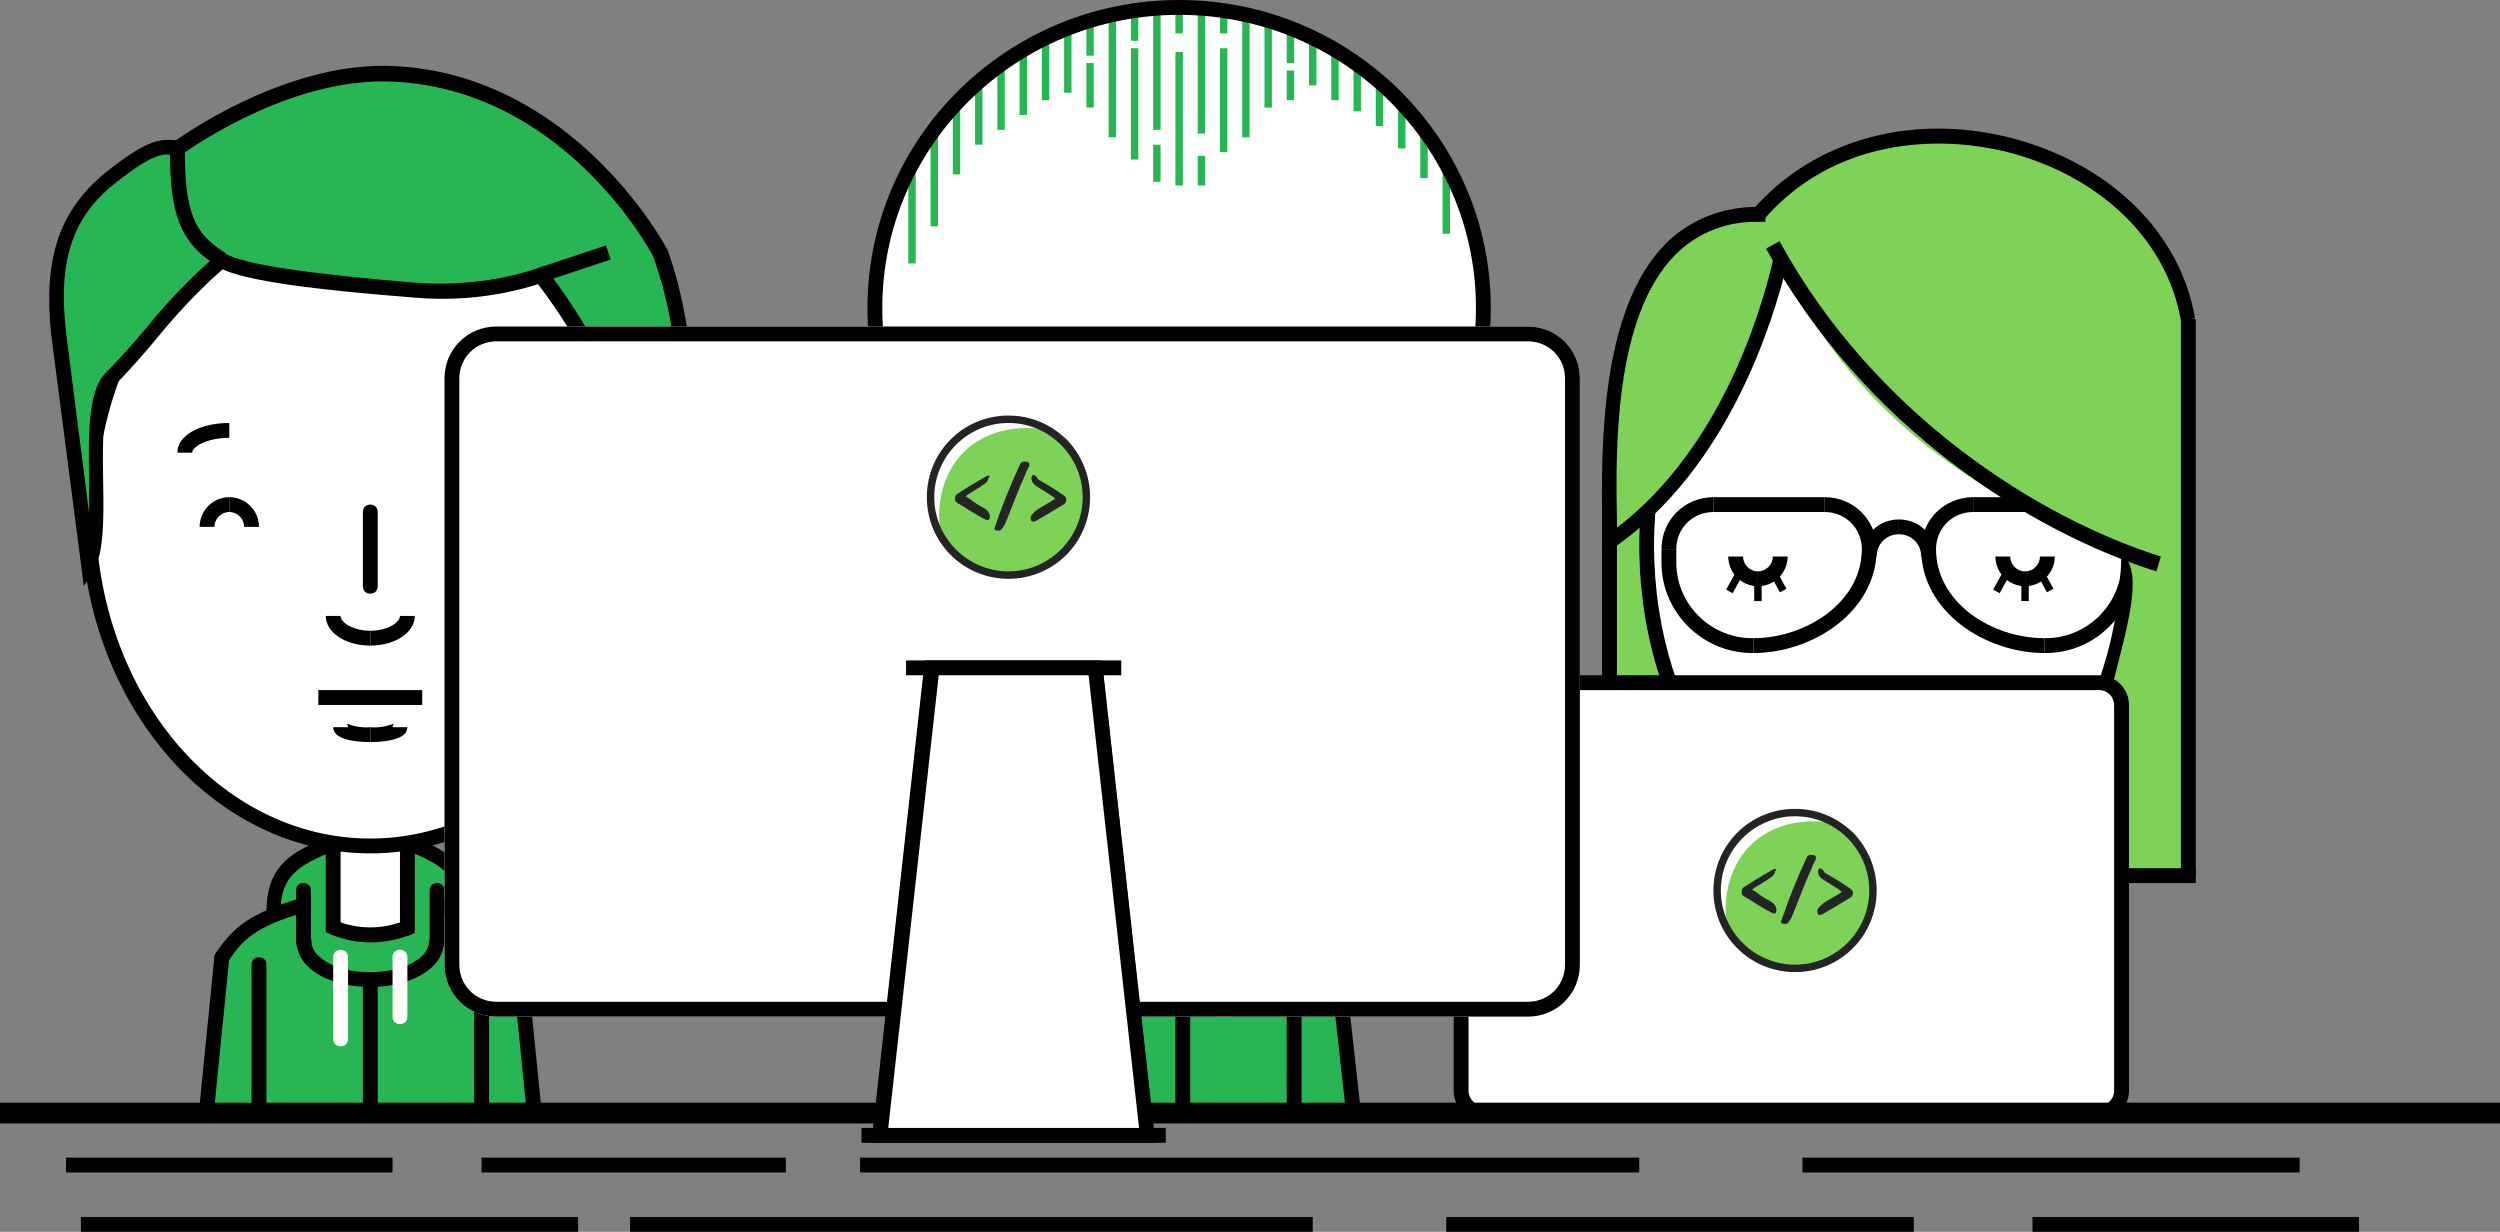 <?xml version="1.0" encoding="utf-8"?>
<!-- Generator: Adobe Illustrator 21.1.0, SVG Export Plug-In . SVG Version: 6.00 Build 0)  -->
<svg version="1.1" id="Layer_1" xmlns="http://www.w3.org/2000/svg" xmlns:xlink="http://www.w3.org/1999/xlink" x="0px" y="0px"
	 viewBox="0 0 336.9 166" style="enable-background:new 0 0 336.9 166;" xml:space="preserve">
<rect x="0" y="0" width="336.9" height="166" fill="#808080" stroke="none"/>
<style type="text/css">
	.st0{fill:#FFFFFF;}
	.st1{fill:#7ED257;}
	.st2{fill:none;stroke:#000000;stroke-miterlimit:10;}
	.st3{fill:#28B655;}
	.st4{fill:none;}
	.st5{fill:#242424;}
</style>
<title>about-team</title>
<ellipse class="st0" cx="158.6" cy="40.8" rx="41" ry="40.3"/>
<g id="Layer_2">
	<g id="Layer_1-2">
		<rect x="216.9" y="68" class="st1" width="8" height="35"/>
		<path d="M225.9,104h-10V67h10V104z M217.9,102h6V69h-6V102z"/>
		<ellipse class="st0" cx="254.4" cy="73.5" rx="33.5" ry="44.5"/>
		<path d="M254.4,31c17.4,0,31.5,19.1,31.5,42.5S271.8,116,254.4,116s-31.5-19.1-31.5-42.5S237,31,254.4,31 M254.4,29
			c-18.5,0-33.5,19.9-33.5,44.5s15,44.5,33.5,44.5s33.5-19.9,33.5-44.5S272.9,29,254.4,29L254.4,29z"/>
		<path d="M252.9,75h-2c0-2.8,2.2-5,5-5v2C254.2,72,252.9,73.3,252.9,75z"/>
		<path d="M236.3,88v-2c7,0,14.6-4.8,14.6-12h2C252.9,82.4,244.3,88,236.3,88z"/>
		<path d="M236.3,88c-6.7,0.1-12.3-5.3-12.4-12h2c0.1,5.6,4.8,10.1,10.4,10V88z"/>
		<path d="M252.9,74h-2c0-2.8-2.2-5-5-5v-2C249.8,67,252.9,70.1,252.9,74z"/>
		<path d="M225.9,74h-2c0-3.9,3.1-7,7-7v2C228.1,69,225.9,71.2,225.9,74z"/>
		<rect x="230.9" y="67" width="15" height="2"/>
		<rect x="223.9" y="74" width="2" height="2"/>
		<path d="M260.9,75h-2c0-1.7-1.3-3-3-3v-2C258.7,70,260.9,72.2,260.9,75z"/>
		<path d="M275.5,88c-8,0-16.6-5.6-16.6-14h2c0,7.2,7.5,12,14.6,12V88z"/>
		<path d="M275.5,88v-2c5.6,0.1,10.3-4.4,10.4-10h2C287.7,82.7,282.2,88.1,275.5,88z"/>
		<path d="M260.9,74h-2c0-3.9,3.1-7,7-7v2C263.1,69,260.9,71.2,260.9,74z"/>
		<path d="M287.9,74h-2c0-2.8-2.2-5-5-5v-2C284.8,67,287.9,70.1,287.9,74z"/>
		<rect x="265.9" y="67" width="15" height="2"/>
		<rect x="285.9" y="74" width="2" height="2"/>
		<path class="st1" d="M289.9,32c-8-11-20-14-31-14h0c-8.2,1.5-15.9,5.3-22,11c-3.5,0.2-6.9,1.2-10,3c-8,4-13,39-10,41
			c4,2.7,23-26.6,23-39c0-1,6,25.4,45,40c8,3-6,25-3,44h13V43L289.9,32z"/>
		<path d="M290.6,77c-16.9-5.3-39.5-19.5-52.6-43.5l1.8-1c12.8,23.4,34.9,37.3,51.4,42.5L290.6,77z"/>
		<path d="M217.5,73.8l-1.1-1.6c15-10.4,20.8-29.6,22.6-37.4l1.9,0.5C239,43.2,233,63,217.5,73.8z"/>
		<path d="M293.9,43.2c-1.8-10.5-10.4-19.1-22.6-22.5c-10.2-2.8-24.4-1.9-33.7,9l-1.5-1.3c8.3-9.7,22-13.4,35.7-9.6
			c12.9,3.6,22.1,12.8,24,24.1L293.9,43.2z"/>
		<rect x="293.9" y="43" width="2" height="75"/>
		<rect x="280.9" y="117" width="15" height="2"/>
		<path d="M217.9,74h-2v-1c0-0.8,0-1.6,0-2.6c-0.1-10-0.3-28.5,8.5-37.5c3.3-3.3,7.8-5.1,12.5-5h1v2h-1c-4.1-0.1-8.1,1.4-11.1,4.4
			c-8.3,8.3-8.1,26.4-7.9,36c0,1,0,1.8,0,2.6L217.9,74z"/>
		<path class="st2" d="M238.4,77.5"/>
		<path class="st2" d="M241.4,80.5"/>
		<path d="M236.9,79c-2.2,0-4-1.8-4-4h2c0,1.1,0.9,2,2,2V79z"/>
		<path d="M236.9,79v-2c1.1,0,2-0.9,2-2h2C240.9,77.2,239.1,79,236.9,79z"/>
		<rect x="236.4" y="78.5" width="1" height="2.5"/>
		<rect x="232.5" y="78.1" transform="matrix(0.48 -0.877 0.877 0.48 52.525 245.876)" width="2.5" height="1"/>
		<rect x="239.3" y="77.3" transform="matrix(0.877 -0.48 0.48 0.877 -8.308 124.703)" width="1" height="2.5"/>
		<path d="M272.9,79c-2.2,0-4-1.8-4-4h2c0,1.1,0.9,2,2,2V79z"/>
		<path d="M272.9,79v-2c1.1,0,2-0.9,2-2h2C276.9,77.2,275.1,79,272.9,79z"/>
		<rect x="272.4" y="78.5" width="1" height="2.5"/>
		<rect x="268.5" y="78.1" transform="matrix(0.48 -0.877 0.877 0.48 71.227 277.448)" width="2.5" height="1"/>
		<rect x="275.3" y="77.3" transform="matrix(0.877 -0.48 0.48 0.877 -3.893 141.977)" width="1" height="2.5"/>
		<path class="st0" d="M199.9,92h83c1.7,0,3,1.3,3,3v52c0,1.7-1.3,3-3,3h-83c-1.7,0-3-1.3-3-3V95C196.9,93.3,198.2,92,199.9,92z"/>
		<path d="M282.9,151h-83c-2.2,0-4-1.8-4-4V95c0-2.2,1.8-4,4-4h83c2.2,0,4,1.8,4,4v52C286.9,149.2,285.1,151,282.9,151z M199.9,93
			c-1.1,0-2,0.9-2,2v52c0,1.1,0.9,2,2,2h83c1.1,0,2-0.9,2-2V95c0-1.1-0.9-2-2-2H199.9z"/>
		<path class="st3" d="M27.9,150l2-21l7-6c-0.2-4.3,2.8-8.1,7-9h12c3.5,2.1,6.3,5.2,8,9c1.2,2.9,5.8,4,6,6c1,9,2.6,18.4,2,21H27.9z"
			/>
		<path class="st0" d="M54.9,125c-3.2,1.3-6.8,1.3-10,0v-14h10V125z"/>
		<path d="M49.9,127c-1.8,0-3.7-0.4-5.4-1.1l-0.6-0.3V110h12v15.7l-0.6,0.3C53.6,126.6,51.8,127,49.9,127z M45.9,124.3
			c2.6,0.9,5.4,0.9,8,0V112h-8V124.3z"/>
		<ellipse class="st0" cx="49.9" cy="69" rx="38" ry="45"/>
		<path d="M49.9,115c-21.5,0-39-20.6-39-46s17.5-46,39-46s39,20.6,39,46S71.4,115,49.9,115z M49.9,25c-20.4,0-37,19.7-37,44
			s16.6,44,37,44s37-19.7,37-44S70.3,25,49.9,25z"/>
		<path class="st3" d="M11.9,76l-4-31c-1-9,0.4-15.7,7-21c6-4.8,7.2-4.2,9-4c3.4-2.5,16-10.6,29-10c23.3,1.1,35.3,22.7,36,24
			c2.7,7.7,3.8,15.9,3,24c-0.5,5.5-1.9,10.9-4,16c-1.5-13.5-6.7-26.3-15-37c-5.5,1.8-11.3,2.4-17,2c-8.9-0.7-22.6-2-26-4
			c-8,7-9,10-15,16C11.2,54.7,14.6,71.4,11.9,76z"/>
		<path d="M11.3,79L6.9,45.1C5.8,34.8,8,28.3,14.3,23.2c5.5-4.4,7.3-4.5,9.4-4.3c3.2-2.2,16.1-10.6,29.3-10
			c24,1.1,36.3,23.6,36.8,24.5l0.1,0.1c4.7,13.2,4.4,27.7-1,40.7L87.3,78l-0.4-3.8c-1.5-13.1-6.4-25.5-14.4-35.9
			c-5.4,1.7-11.1,2.3-16.7,1.8c-14.2-1.1-22.5-2.3-25.8-3.8c-3.2,2.8-6.1,5.9-8.8,9.2c-1.8,2.2-3.7,4.3-5.7,6.4
			c-1.7,1.7-1.7,7.6-1.6,12.8c0.1,5,0.1,9.7-1.2,12L11.3,79z M73.3,35.8l0.4,0.6c7.6,9.8,12.6,21.3,14.7,33.6
			c3.9-11.6,3.7-24.1-0.4-35.5C87.1,32.8,75.4,12,52.9,11c-13.1-0.6-25.9,8.1-28.4,9.8L24.2,21l-0.8-0.1c-1.3-0.2-2.6-0.4-7.9,3.8
			c-5.8,4.6-7.7,10.5-6.6,20.1L12,69.1c0-1.5,0-3,0-4.6c-0.1-6.1-0.1-11.9,2.2-14.2c2-2,3.8-4.1,5.6-6.2c2.9-3.6,6-6.8,9.5-9.8
			l0.5-0.5l0.6,0.4c2.4,1.4,11,2.7,25.6,3.9c5.6,0.4,11.3-0.2,16.6-2L73.3,35.8z"/>
		<rect x="72.7" y="34.5" transform="matrix(0.949 -0.316 0.316 0.949 -7.256 26.311)" width="9.5" height="2"/>
		<path d="M29.4,35.9c-5.5-3.3-6.5-7.6-6.5-15.9h2c0,8.5,1.2,11.5,5.5,14.1L29.4,35.9z"/>
		<path d="M49.9,80c-0.6,0-1-0.4-1-1l0,0V69c0-0.6,0.4-1,1-1s1,0.4,1,1v10C50.9,79.6,50.5,80,49.9,80L49.9,80L49.9,80z"/>
		<path d="M28.9,71h-2c0-2.2,1.8-4,4-4v2C29.8,69,28.9,69.9,28.9,71z"/>
		<path d="M34.9,71h-2c0-1.1-0.9-2-2-2v-2C33.1,67,34.9,68.8,34.9,71z"/>
		<path d="M49.9,87c-3.4,0-6-1.8-6-4h2c0,0.9,1.7,2,4,2V87z"/>
		<path d="M49.9,87v-2c2.3,0,4-1.1,4-2h2C55.9,85.2,53.3,87,49.9,87z"/>
		<rect x="42.9" y="93" width="14" height="2"/>
		<path d="M49.9,100c-1.9,0-5-0.3-5-2h2c0-0.2-0.1-0.4-0.2-0.5c1,0.4,2.1,0.6,3.2,0.5V100z"/>
		<path d="M49.9,100v-2c1.1,0.1,2.2-0.1,3.2-0.5c-0.1,0.1-0.2,0.3-0.2,0.5h2C54.9,99.7,51.8,100,49.9,100z"/>
		<path d="M25.9,61h-2c0-2.3,3-4,7-4v2C27.9,59,25.9,60.2,25.9,61z"/>
		<path d="M36.9,124c-0.6,0-1-0.4-1-1l0,0v0c0-5.8,2.7-7.9,7.6-9.9c0.5-0.2,1.1,0,1.3,0.6c0.2,0.5,0,1.1-0.6,1.3
			c-4.9,2-6.4,3.8-6.4,8.1C37.9,123.6,37.5,124,36.9,124L36.9,124L36.9,124z"/>
		<path d="M49.8,133c-5.5,0-9.8-2.6-9.8-6c0-0.6,0.4-1,1-1s1,0.4,1,1c0,1.9,3.1,4,7.8,4c0.6,0,1,0.4,1,1S50.4,133,49.8,133z"/>
		<path d="M29.9,130c-0.6,0-1-0.4-1-1c0-0.2,0.1-0.4,0.2-0.6c2.3-3.4,4.6-5.4,11.6-7.4c0.5-0.2,1.1,0.2,1.2,0.7
			c0.1,0.5-0.2,1.1-0.7,1.2c-7,2-8.6,3.9-10.4,6.6C30.5,129.8,30.2,130,29.9,130z"/>
		<path d="M40.9,128c-0.6,0-1-0.4-1-1l0,0v-7c0-0.6,0.4-1,1-1s1,0.4,1,1v7C41.9,127.6,41.5,128,40.9,128L40.9,128L40.9,128z"/>
		<path d="M27.9,150c0,0-0.1,0-0.1,0c-0.5-0.1-1-0.5-0.9-1.1l2-20c0.1-0.5,0.5-1,1.1-0.9c0.5,0.1,1,0.5,0.9,1.1c0,0,0,0,0,0l-2,20
			C28.8,149.6,28.4,150,27.9,150z"/>
		<path d="M34.9,150c-0.6,0-1-0.4-1-1l0,0v-19c0-0.6,0.4-1,1-1s1,0.4,1,1v19C35.9,149.6,35.5,150,34.9,150L34.9,150L34.9,150z"/>
		<path d="M62.9,124c-0.6,0-1-0.4-1-1l0,0v0c0-4.3-1.4-6.1-6.4-8.1c-0.5-0.2-0.8-0.8-0.6-1.3c0.2-0.5,0.8-0.8,1.3-0.6
			c4.9,2,7.6,4.1,7.6,9.9C63.9,123.6,63.5,124,62.9,124C62.9,124,62.9,124,62.9,124L62.9,124z"/>
		<path d="M50,133c-0.6,0-1-0.4-1-1s0.4-1,1-1c4.7,0,7.8-2.1,7.8-4c0-0.6,0.4-1,1-1s1,0.4,1,1C59.8,130.4,55.5,133,50,133z"/>
		<path d="M69.9,130c-0.3,0-0.6-0.2-0.8-0.4c-1.8-2.7-3.5-4.6-10.4-6.6c-0.5-0.2-0.8-0.7-0.7-1.2c0.2-0.5,0.7-0.8,1.2-0.7
			c7,2,9.3,4,11.6,7.4c0.3,0.5,0.2,1.1-0.3,1.4C70.3,129.9,70.1,130,69.9,130z"/>
		<path d="M58.9,128c-0.6,0-1-0.4-1-1l0,0v-7c0-0.6,0.4-1,1-1s1,0.4,1,1v7C59.9,127.6,59.5,128,58.9,128C58.9,128,58.9,128,58.9,128
			L58.9,128z"/>
		<path d="M71.9,150c-0.5,0-0.9-0.4-1-0.9l-2-20c-0.1-0.5,0.3-1,0.9-1.1c0.5-0.1,1,0.3,1.1,0.9c0,0,0,0,0,0l2,20
			c0.1,0.5-0.3,1-0.9,1.1C72,150,71.9,150,71.9,150z"/>
		<path d="M64.9,150c-0.6,0-1-0.4-1-1l0,0v-19c0-0.6,0.4-1,1-1s1,0.4,1,1v19C65.9,149.6,65.5,150,64.9,150
			C64.9,150,64.9,150,64.9,150L64.9,150z"/>
		<path d="M49.9,150c-0.6,0-1-0.4-1-1l0,0v-17c0-0.6,0.4-1,1-1s1,0.4,1,1v17C50.9,149.6,50.5,150,49.9,150L49.9,150L49.9,150z"/>
		<path class="st0" d="M45.9,141c-0.6,0-1-0.4-1-1l0,0v-11c0-0.6,0.4-1,1-1s1,0.4,1,1v11C46.9,140.6,46.5,141,45.9,141L45.9,141
			L45.9,141z"/>
		<path class="st0" d="M53.9,138c-0.6,0-1-0.4-1-1l0,0v-8c0-0.6,0.4-1,1-1s1,0.4,1,1v8C54.9,137.6,54.5,138,53.9,138
			C53.9,138,53.9,138,53.9,138L53.9,138z"/>
		<line class="st4" x1="158.9" y1="25" x2="158.9" y2="7"/>
		<rect x="158.4" y="7" class="st3" width="1" height="18"/>
		<line class="st4" x1="158.9" y1="4.5" x2="158.9" y2="0.5"/>
		<rect x="158.4" y="0.5" class="st3" width="1" height="4"/>
		<line class="st4" x1="161.9" y1="21" x2="161.9" y2="25"/>
		<rect x="161.4" y="21" class="st3" width="1" height="4"/>
		<line class="st4" x1="161.9" y1="18" x2="161.9" y2="1"/>
		<rect x="161.4" y="1" class="st3" width="1" height="17"/>
		<line class="st4" x1="155.9" y1="24.5" x2="155.9" y2="19.5"/>
		<rect x="155.4" y="19.5" class="st3" width="1" height="5"/>
		<line class="st4" x1="155.9" y1="17.5" x2="155.9" y2="1.5"/>
		<rect x="155.4" y="1.5" class="st3" width="1" height="16"/>
		<line class="st4" x1="164.9" y1="1.5" x2="164.9" y2="4.5"/>
		<rect x="164.4" y="1.5" class="st3" width="1" height="3"/>
		<line class="st4" x1="164.9" y1="6.5" x2="164.9" y2="20.5"/>
		<rect x="164.4" y="6.5" class="st3" width="1" height="14"/>
		<line class="st4" x1="167.9" y1="18.5" x2="167.9" y2="2.5"/>
		<rect x="167.4" y="2.5" class="st3" width="1" height="16"/>
		<line class="st4" x1="170.9" y1="3.5" x2="170.9" y2="14.5"/>
		<rect x="170.4" y="3.5" class="st3" width="1" height="11"/>
		<line class="st4" x1="173.9" y1="8.5" x2="173.9" y2="4.5"/>
		<rect x="173.4" y="4.5" class="st3" width="1" height="4"/>
		<line class="st4" x1="173.9" y1="9.5" x2="173.9" y2="13.5"/>
		<rect x="173.4" y="9.5" class="st3" width="1" height="4"/>
		<line class="st4" x1="176.9" y1="11.5" x2="176.9" y2="5.5"/>
		<rect x="176.4" y="5.5" class="st3" width="1" height="6"/>
		<line class="st4" x1="179.9" y1="13.5" x2="179.9" y2="6.5"/>
		<rect x="179.4" y="6.5" class="st3" width="1" height="7"/>
		<line class="st4" x1="182.9" y1="15" x2="182.9" y2="8"/>
		<rect x="182.4" y="8" class="st3" width="1" height="7"/>
		<line class="st4" x1="185.9" y1="17" x2="185.9" y2="10"/>
		<rect x="185.4" y="10" class="st3" width="1" height="7"/>
		<line class="st4" x1="188.9" y1="20" x2="188.9" y2="13"/>
		<rect x="188.4" y="13" class="st3" width="1" height="7"/>
		<line class="st4" x1="191.9" y1="23" x2="191.9" y2="16"/>
		<rect x="191.4" y="17" class="st3" width="1" height="7"/>
		<line class="st4" x1="194.9" y1="31.5" x2="194.9" y2="21"/>
		<rect x="194.4" y="21" class="st3" width="1" height="10.5"/>
		<line class="st4" x1="152.9" y1="5.5" x2="152.9" y2="1.5"/>
		<rect x="152.4" y="1.5" class="st3" width="1" height="4"/>
		<line class="st4" x1="152.9" y1="6.5" x2="152.9" y2="21.5"/>
		<rect x="152.4" y="6.5" class="st3" width="1" height="15"/>
		<line class="st4" x1="149.9" y1="18.5" x2="149.9" y2="2.5"/>
		<rect x="149.4" y="2.5" class="st3" width="1" height="16"/>
		<line class="st4" x1="146.9" y1="2.5" x2="146.9" y2="7.5"/>
		<rect x="146.4" y="2.5" class="st3" width="1" height="5"/>
		<line class="st4" x1="146.9" y1="8.5" x2="146.9" y2="14.5"/>
		<rect x="146.4" y="8.5" class="st3" width="1" height="6"/>
		<line class="st4" x1="143.9" y1="12.5" x2="143.9" y2="4.5"/>
		<rect x="143.4" y="4.5" class="st3" width="1" height="8"/>
		<line class="st4" x1="140.9" y1="13.5" x2="140.9" y2="5.5"/>
		<rect x="140.4" y="5.5" class="st3" width="1" height="8"/>
		<line class="st4" x1="137.9" y1="15.5" x2="137.9" y2="7.5"/>
		<rect x="137.4" y="7.5" class="st3" width="1" height="8"/>
		<line class="st4" x1="134.9" y1="17.5" x2="134.9" y2="9.5"/>
		<rect x="134.4" y="9.5" class="st3" width="1" height="8"/>
		<line class="st4" x1="131.9" y1="19.5" x2="131.9" y2="11.5"/>
		<rect x="131.4" y="11.5" class="st3" width="1" height="8"/>
		<line class="st4" x1="128.9" y1="23.5" x2="128.9" y2="13.5"/>
		<rect x="128.4" y="13.5" class="st3" width="1" height="10"/>
		<line class="st4" x1="125.9" y1="30.5" x2="125.9" y2="17.5"/>
		<rect x="125.4" y="17.5" class="st3" width="1" height="13"/>
		<line class="st4" x1="122.9" y1="35.5" x2="122.9" y2="22.5"/>
		<rect x="122.4" y="22.5" class="st3" width="1" height="13"/>
		<path d="M158.9,83c-23.2,0-42-18.6-42-41.5c0-22.9,18.8-41.5,42-41.5c23.2,0,42,18.6,42,41.5C200.9,64.4,182.1,83,158.9,83z
			 M158.9,2c-22.1,0-40,17.7-40,39.5s17.9,39.5,40,39.5c22.1,0,40-17.7,40-39.5S181,2,158.9,2z"/>
		<polygon class="st3" points="152.9,131 179.9,131 182.9,150 152.9,150 		"/>
		<rect x="180.4" y="131.4" transform="matrix(0.994 -0.11 0.11 0.994 -14.406 20.892)" width="2" height="18.1"/>
		<rect x="173.4" y="131.5" width="2" height="18"/>
		<rect x="158.4" y="131.5" width="2" height="18"/>
		<rect x="163.9" y="131" class="st0" width="2" height="6"/>
		<rect y="148.6" width="336.9" height="2.8"/>
		<path class="st0" d="M66.9,44h139c3.9,0,7,3.1,7,7v79c0,3.9-3.1,7-7,7h-139c-3.9,0-7-3.1-7-7V51C59.9,47.1,63,44,66.9,44z"/>
		<path d="M205.9,46c2.8,0,5,2.2,5,5v79c0,2.8-2.2,5-5,5h-139c-2.8,0-5-2.2-5-5V51c0-2.8,2.2-5,5-5H205.9 M205.9,44h-139
			c-3.9,0-7,3.1-7,7v79c0,3.9,3.1,7,7,7h139c3.9,0,7-3.1,7-7V51C212.9,47.1,209.8,44,205.9,44z"/>
		<rect x="150.1" y="89.8" transform="matrix(0.994 -0.11 0.11 0.994 -12.493 17.426)" width="2" height="63.4"/>
		<rect x="90.4" y="120.5" transform="matrix(0.11 -0.994 0.994 0.11 -12.162 229.412)" width="63.4" height="2"/>
		<rect x="122.1" y="89" width="29" height="2"/>
		<rect x="116.1" y="152" width="41" height="2"/>
		<polygon class="st0" points="125.6,90 147.6,90 154.6,153 118.6,153 		"/>
		<path d="M155.7,154h-38.2l7.2-65h23.8L155.7,154z M119.7,152h33.8l-6.8-61h-20.2L119.7,152z"/>
		<path class="st1" d="M143.6,74.7c-4.3,4.1-11.1,4.2-15.4,0.1c-2.3-2.3-2.6-9.6,1.7-13.9s11.8-3.7,13.9-1.7
			C147.8,63.7,147.7,70.4,143.6,74.7z"/>
		<path class="st5" d="M135.9,57c5.5,0,10,4.5,10,10c0,5.5-4.5,10-10,10s-10-4.5-10-10l0,0C125.9,61.5,130.4,57,135.9,57 M135.9,56
			c-6.1,0-11,4.9-11,11c0,6.1,4.9,11,11,11s11-4.9,11-11C146.9,60.9,142,56,135.9,56L135.9,56z"/>
		<path class="st0" d="M132.9,69.5c-1.1-0.6-2.2-1.2-3.2-1.9c-0.2-0.1-0.3-0.2-0.5-0.3v-0.2c0-0.1,0.1-0.1,0.1-0.1
			c1-0.7,2.2-1.4,3.5-2.2c-0.1,0.1-0.2,0.2-0.2,0.2c-0.1,0-0.4,0.2-0.9,0.6c-0.6,0.4-1,0.7-1.3,0.8c-0.6,0.3-0.7,0.4-0.7,0.7
			s0,0.3,1,0.9c0.6,0.3,0.9,0.6,1.2,0.8c0.2,0.1,0.4,0.2,0.6,0.4C132.8,69.3,132.9,69.4,132.9,69.5z"/>
		<path class="st5" d="M133.2,64.1c-0.2,0-0.3,0.1-0.5,0.2c-1.2,0.7-2.4,1.4-3.6,2.2c-0.2,0.1-0.4,0.3-0.4,0.6v0.1
			c0,0.1,0,0.3,0.1,0.4c0.2,0.2,0.4,0.3,0.6,0.4c2.2,1.4,3.4,2.1,3.7,2.1c0.2,0,0.3-0.2,0.3-0.6c-0.1-0.4-0.3-0.7-0.6-0.9
			c-0.2-0.1-0.4-0.3-0.7-0.4c-0.3-0.2-0.7-0.4-1.2-0.8s-0.8-0.5-0.8-0.5c0.1-0.1,0.3-0.2,0.4-0.3c0.3-0.2,0.7-0.4,1.3-0.8
			c0.6-0.4,0.9-0.6,0.9-0.6c0.3-0.2,0.5-0.5,0.5-0.8C133.4,64.3,133.4,64.1,133.2,64.1L133.2,64.1z"/>
		<path class="st0" d="M134.5,70.9c0.2-0.6,1-2.5,3.3-8c0-0.1,0.1-0.1,0.1-0.2l0,0c-0.1,0.2-0.2,0.4-0.2,0.5c0,0,0,0.1,0,0.1
			l-0.2,0.5c-0.1,0.3-0.2,0.6-0.3,0.7c0,0.1,0,0.1-0.1,0.2v0c0,0-0.1,0.2-1.1,2.7c-0.9,2.2-1.1,2.8-1.2,3
			C134.7,70.6,134.6,70.7,134.5,70.9z"/>
		<path class="st5" d="M138,62.2c-0.3,0-0.5,0.2-0.6,0.5c-1.3,2.8-2.4,5.6-3.4,8.5v0.1c0,0.1,0.2,0.2,0.5,0.2h0.2
			c0.2,0,0.4-0.3,0.7-0.8c0.1-0.2,0.5-1.2,1.2-3s1.1-2.7,1.1-2.7c0-0.1,0.1-0.1,0.1-0.2c0.1-0.2,0.2-0.5,0.3-0.7l0.2-0.5
			c0-0.1,0-0.1,0.1-0.2c0.1-0.1,0.1-0.3,0.2-0.4c0.1-0.1,0.1-0.3,0.1-0.5v-0.1C138.5,62.2,138.3,62.2,138,62.2L138,62.2z"/>
		<path class="st0" d="M139.5,69.5c0.1-0.1,0.2-0.2,0.3-0.2c0,0,0.2-0.2,1.3-0.8c1.5-0.9,1.5-0.9,1.5-1.2s0-0.3-1.5-1.3
			c-1.1-0.7-1.3-0.9-1.4-0.9l-0.2-0.2l0,0c1.2,0.6,2.3,1.4,3.4,2.1c0.1,0,0.1,0.1,0.1,0.2c0,0.1,0,0.1-0.1,0.2
			C141.8,68.1,140.6,68.9,139.5,69.5z"/>
		<path class="st5" d="M139.3,64c-0.2,0-0.3,0.2-0.3,0.5c0,0.3,0.2,0.7,0.5,0.9c0.1,0.1,0.6,0.4,1.4,0.9c0.5,0.3,0.9,0.5,1.3,0.9
			c0,0-0.4,0.3-1.3,0.8c-0.9,0.5-1.3,0.8-1.4,0.9c-0.3,0.3-0.6,0.6-0.6,0.8v0.1c0,0.3,0.1,0.5,0.3,0.5c0.1,0,0.3-0.1,0.4-0.1
			c1.2-0.7,2.4-1.4,3.7-2.2c0.4-0.2,0.5-0.7,0.3-1c-0.1-0.1-0.1-0.2-0.2-0.2c-1.1-0.8-2.3-1.5-3.5-2.2
			C139.7,64.2,139.5,64.1,139.3,64z"/>
		<path class="st1" d="M249.6,127.7c-4.3,4.1-11.1,4.2-15.4,0.1c-2.3-2.3-2.6-9.6,1.7-13.9s11.8-3.7,13.9-1.7
			C253.8,116.7,253.7,123.4,249.6,127.7z"/>
		<path class="st5" d="M241.9,110c5.5,0,10,4.5,10,10s-4.5,10-10,10s-10-4.5-10-10l0,0C231.9,114.5,236.4,110,241.9,110 M241.9,109
			c-6.1,0-11,4.9-11,11c0,6.1,4.9,11,11,11c6.1,0,11-4.9,11-11C252.9,113.9,248,109,241.9,109C241.9,109,241.9,109,241.9,109z"/>
		<path class="st0" d="M238.9,122.5c-1.1-0.6-2.2-1.2-3.2-1.9c-0.2-0.1-0.3-0.2-0.5-0.3v-0.2c0-0.1,0.1-0.1,0.1-0.1
			c1-0.7,2.2-1.4,3.5-2.2c-0.1,0.1-0.2,0.2-0.2,0.2c-0.1,0-0.4,0.2-0.9,0.6c-0.6,0.4-1,0.7-1.3,0.8c-0.6,0.3-0.7,0.4-0.7,0.7
			s0,0.3,1,0.9c0.6,0.3,0.9,0.6,1.2,0.8c0.2,0.1,0.4,0.2,0.6,0.4C238.8,122.3,238.9,122.4,238.9,122.5z"/>
		<path class="st5" d="M239.2,117.1c-0.2,0-0.3,0.1-0.5,0.2c-1.2,0.7-2.4,1.4-3.6,2.2c-0.2,0.1-0.4,0.3-0.4,0.6v0.1
			c0,0.1,0,0.3,0.1,0.4c0.2,0.2,0.4,0.3,0.6,0.4c2.2,1.4,3.4,2.1,3.7,2.1c0.2,0,0.3-0.2,0.3-0.6c-0.1-0.4-0.3-0.7-0.6-0.9
			c-0.2-0.1-0.4-0.3-0.7-0.4c-0.3-0.2-0.7-0.4-1.2-0.8s-0.8-0.5-0.8-0.5c0.1-0.1,0.3-0.2,0.4-0.3c0.3-0.2,0.7-0.4,1.3-0.8
			c0.6-0.4,0.9-0.6,0.9-0.6c0.3-0.2,0.5-0.5,0.5-0.8C239.4,117.3,239.4,117.1,239.2,117.1L239.2,117.1z"/>
		<path class="st0" d="M240.5,123.9c0.2-0.6,1-2.5,3.3-8c0-0.1,0.1-0.1,0.1-0.2l0,0c-0.1,0.2-0.2,0.4-0.2,0.5c0,0,0,0.1,0,0.1
			l-0.2,0.5c-0.1,0.3-0.2,0.6-0.3,0.7c0,0.1,0,0.1-0.1,0.2v0c0,0-0.1,0.2-1.1,2.7c-0.9,2.2-1.1,2.8-1.2,3
			C240.7,123.6,240.6,123.7,240.5,123.9z"/>
		<path class="st5" d="M244,115.2c-0.3,0-0.5,0.2-0.6,0.5c-1.3,2.8-2.4,5.6-3.4,8.5v0.1c0,0.1,0.2,0.2,0.5,0.2h0.2
			c0.2,0,0.4-0.3,0.7-0.8c0.1-0.2,0.5-1.2,1.2-3s1.1-2.7,1.1-2.7c0-0.1,0.1-0.1,0.1-0.2c0.1-0.2,0.2-0.5,0.3-0.7l0.2-0.5
			c0-0.1,0-0.1,0.1-0.2c0.1-0.1,0.1-0.3,0.2-0.4c0.1-0.1,0.1-0.3,0.1-0.5v-0.1C244.5,115.2,244.3,115.2,244,115.2L244,115.2z"/>
		<path class="st0" d="M245.5,122.5c0.1-0.1,0.2-0.2,0.3-0.2c0,0,0.2-0.2,1.3-0.8c1.5-0.9,1.5-0.9,1.5-1.2s0-0.3-1.5-1.3
			c-1.1-0.7-1.3-0.9-1.4-0.9l-0.2-0.2l0,0c1.2,0.6,2.3,1.4,3.4,2.1c0.1,0,0.1,0.1,0.1,0.2c0,0.1,0,0.1-0.1,0.2
			C247.8,121.1,246.6,121.9,245.5,122.5z"/>
		<path class="st5" d="M245.3,117c-0.2,0-0.3,0.2-0.3,0.5c0,0.3,0.2,0.7,0.5,0.9c0.1,0.1,0.6,0.4,1.4,0.9c0.5,0.3,0.9,0.5,1.3,0.9
			c0,0-0.4,0.3-1.3,0.8c-0.9,0.5-1.3,0.8-1.4,0.9c-0.3,0.3-0.6,0.6-0.6,0.8v0.1c0,0.3,0.1,0.5,0.3,0.5c0.1,0,0.3-0.1,0.4-0.1
			c1.2-0.7,2.4-1.4,3.7-2.2c0.4-0.2,0.5-0.7,0.3-1c-0.1-0.1-0.1-0.2-0.2-0.2c-1.1-0.8-2.3-1.5-3.5-2.2
			C245.7,117.2,245.5,117.1,245.3,117z"/>
		<line class="st4" x1="115.9" y1="157" x2="220.9" y2="157"/>
		<rect x="115.9" y="156" width="105" height="2"/>
		<line class="st4" x1="242.9" y1="157" x2="309.9" y2="157"/>
		<rect x="242.9" y="156" width="67" height="2"/>
		<rect x="64.9" y="156" width="41" height="2"/>
		<rect x="84.9" y="164" width="92" height="2"/>
		<rect x="194.9" y="164" width="63" height="2"/>
		<rect x="273.9" y="164" width="44" height="2"/>
		<line class="st4" x1="12.9" y1="109" x2="19.9" y2="137"/>
		<rect x="10.9" y="164" width="67" height="2"/>
		<rect x="8.9" y="156" width="44" height="2"/>
	</g>
</g>
</svg>
